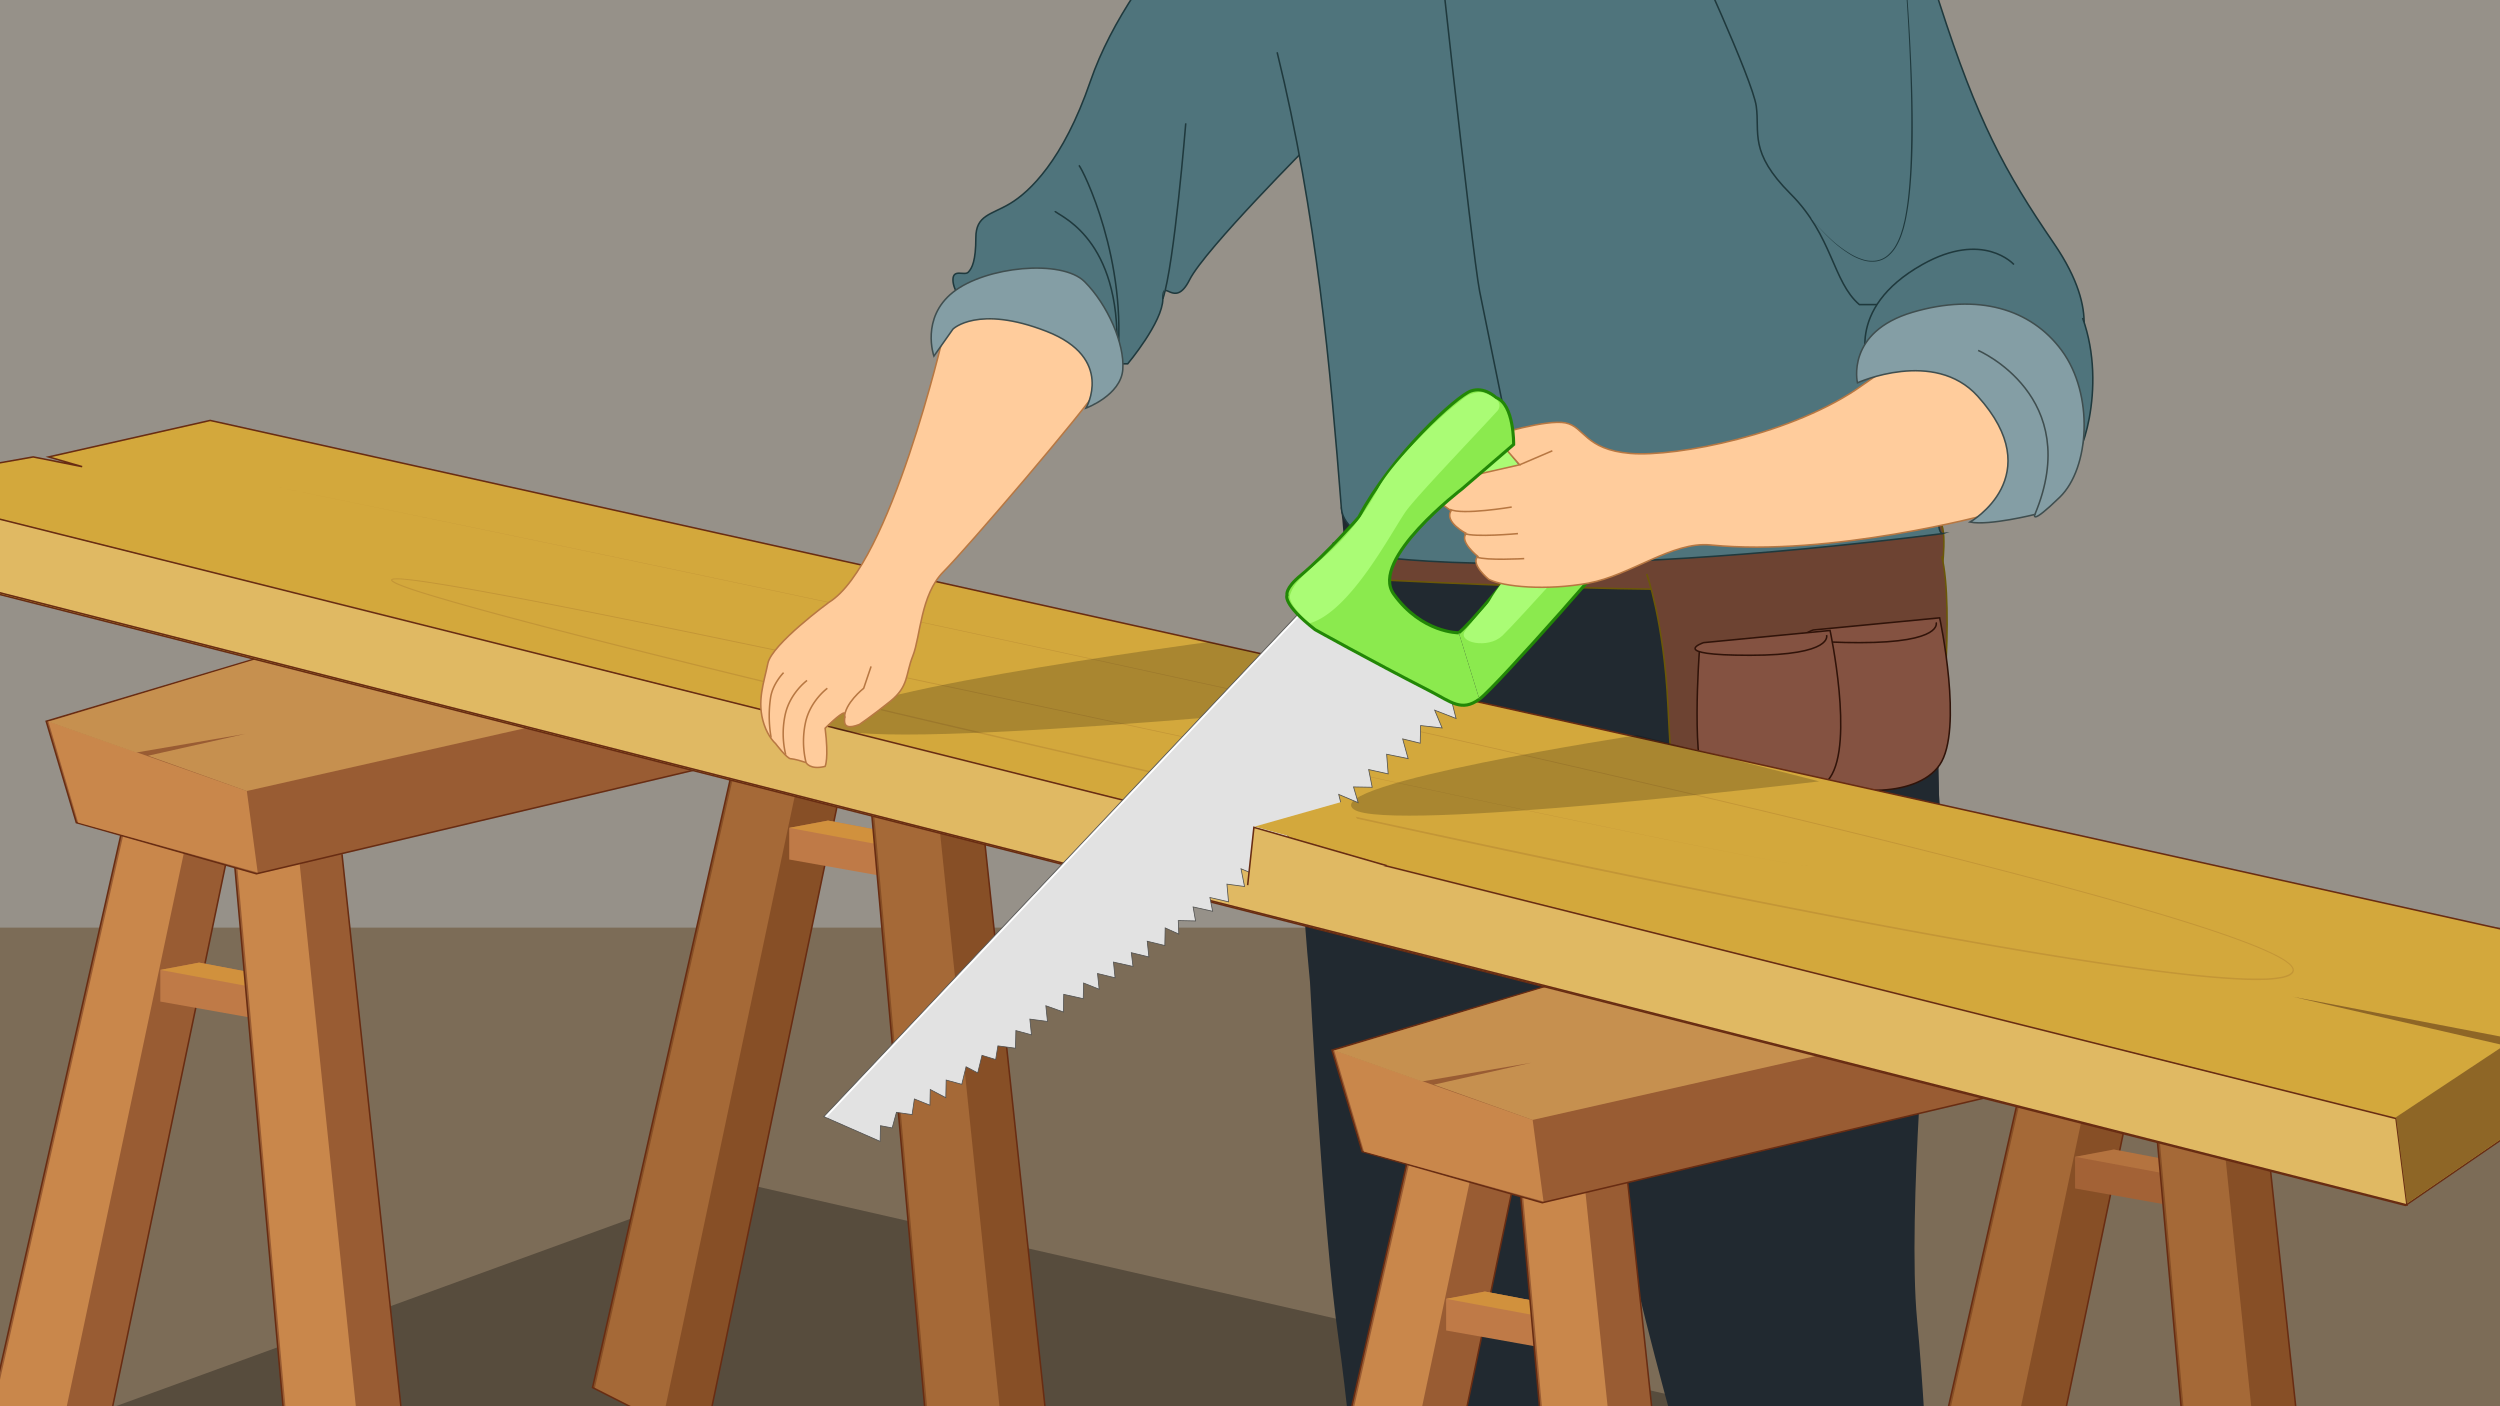 <svg id="Layer_1" data-name="Layer 1" xmlns="http://www.w3.org/2000/svg" xmlns:xlink="http://www.w3.org/1999/xlink" width="1600" height="900" viewBox="0 0 1600 900">
  <rect x="0" y="0" width="1600" height="900" fill="#808080" stroke="none"/>
  <defs>
    <style>
      .cls-1, .cls-26 {
        fill: none;
      }

      .cls-2 {
        clip-path: url(#clip-path);
      }

      .cls-3 {
        fill: #7c6c57;
      }

      .cls-4 {
        fill: #969189;
      }

      .cls-5 {
        opacity: 0.3;
      }

      .cls-6 {
        fill: #212930;
      }

      .cls-7 {
        fill: #995c33;
      }

      .cls-11, .cls-17, .cls-18, .cls-7 {
        stroke: #682c12;
      }

      .cls-11, .cls-15, .cls-16, .cls-17, .cls-18, .cls-23, .cls-25, .cls-26, .cls-27, .cls-28, .cls-29, .cls-7 {
        stroke-miterlimit: 10;
      }

      .cls-12, .cls-8 {
        fill: #c9874b;
      }

      .cls-9 {
        fill: #bf7a47;
      }

      .cls-10 {
        fill: #d1913d;
      }

      .cls-11 {
        fill: #874f26;
      }

      .cls-12 {
        opacity: 0.46;
      }

      .cls-13 {
        fill: #c6904f;
      }

      .cls-14 {
        fill: #a36236;
      }

      .cls-15 {
        fill: #6d4332;
        stroke: #6b5807;
      }

      .cls-16 {
        fill: #845241;
        stroke: #301309;
      }

      .cls-17, .cls-32 {
        fill: #d3a83c;
      }

      .cls-18 {
        fill: #e0b963;
      }

      .cls-19 {
        fill: #8e6626;
      }

      .cls-20 {
        opacity: 0.15;
      }

      .cls-21 {
        fill: #682c12;
      }

      .cls-22 {
        opacity: 0.2;
      }

      .cls-23, .cls-30 {
        fill: #4f747c;
      }

      .cls-23 {
        stroke: #1f393d;
      }

      .cls-24 {
        fill: #aafc75;
      }

      .cls-25 {
        fill: #e2e2e2;
        stroke: #4f4f4e;
        stroke-width: 0.5px;
      }

      .cls-26 {
        stroke: #fff;
      }

      .cls-27 {
        fill: #8bea4e;
        stroke: #228706;
        stroke-width: 2px;
      }

      .cls-28 {
        fill: #ffcc9c;
        stroke: #b77742;
      }

      .cls-29 {
        fill: #849ea5;
        stroke: #3f4e4f;
      }

      .cls-31 {
        fill: #1f393d;
      }
    </style>
    <clipPath id="clip-path">
      <rect class="cls-1" width="1600" height="900"/>
    </clipPath>
  </defs>
  <g class="cls-2">
    <g>
      <rect class="cls-3" x="-280" y="584.5" width="2172" height="340.5"/>
      <rect class="cls-4" x="-305" y="-32" width="2211" height="625.67"/>
      <polyline class="cls-5" points="11.92 922.59 469.6 755.97 1559.84 1004.85 26.38 1004.85"/>
      <g>
        <path class="cls-6" d="M1219.14,363.45s36.33,66.7,15.21,258.77c0,0-13.71,155.48-7.43,222.26,7.69,81.67,9.56,181.59,9.56,181.59l-135.33-8.92s-56.86-186.81-69.85-274.53c0,0-53.29-261.4,11.69-327.31"/>
        <path class="cls-6" d="M853.15,346.92s-35.23,72.63-14.75,281.8c0,0,7.91,155.13,18.13,227.27s20.91,209.89,20.91,209.89H988s37.9-342.83,34.75-424.85c0,0,33.08-160-29.93-231.73"/>
      </g>
      <g>
        <g>
          <g>
            <polyline class="cls-7" points="86.08 495.9 -23.29 978.93 19.84 1000.73 52.16 995.86 150.61 523.47"/>
            <polyline class="cls-8" points="87.63 496.06 -21.74 979.1 21.39 1000.89 124.81 512.13"/>
          </g>
          <g>
            <polygon class="cls-9" points="102.61 620.75 127.44 616.07 183.89 626.78 172.71 653.46 102.61 641 102.61 620.75"/>
            <polygon class="cls-10" points="102.61 620.75 127.44 616.07 183.89 626.78 169.59 633.21 102.61 620.75"/>
          </g>
          <g>
            <polyline class="cls-7" points="149 540.24 193.04 1033.54 240.77 1041.07 270.05 1026.51 218.88 546.7"/>
            <polyline class="cls-8" points="150.53 539.92 194.57 1033.22 242.3 1040.75 190.85 543.81"/>
          </g>
        </g>
        <g>
          <g>
            <polyline class="cls-11" points="488.58 404.99 379.22 888.03 422.34 909.83 454.67 904.96 553.12 432.57"/>
            <polyline class="cls-12" points="490.13 405.16 380.77 888.2 423.89 909.99 527.32 421.22"/>
          </g>
          <g>
            <polygon class="cls-9" points="505.11 529.84 529.95 525.17 586.39 535.87 575.22 562.56 505.11 550.09 505.11 529.84"/>
            <polygon class="cls-10" points="505.11 529.84 529.95 525.17 586.39 535.87 572.1 542.3 505.11 529.84"/>
          </g>
          <g>
            <polyline class="cls-11" points="551.51 449.34 595.55 942.64 643.28 950.16 672.55 935.61 621.39 455.79"/>
            <polyline class="cls-12" points="553.03 449.02 597.07 942.32 644.8 949.84 593.36 452.91"/>
          </g>
        </g>
        <g>
          <polygon class="cls-7" points="349.52 366.05 29.57 461.61 48.86 526.5 164.14 559.21 472.57 486.15 349.52 366.05"/>
          <polygon class="cls-8" points="157.97 506.25 30.95 461.61 50.04 526.5 164.92 558.43 157.97 506.25"/>
          <polygon class="cls-13" points="349.52 366.05 30.95 461.85 87.11 481.63 157.13 469.64 94.82 483.66 157.91 506.25 447.66 440.82 349.52 366.05"/>
        </g>
      </g>
      <g>
        <g>
          <g>
            <polyline class="cls-7" points="909 706.41 799.64 1189.45 842.76 1211.25 875.09 1206.37 973.53 733.99"/>
            <polyline class="cls-8" points="910.55 706.58 801.19 1189.61 844.31 1211.41 947.73 722.64"/>
          </g>
          <g>
            <polygon class="cls-9" points="925.53 831.26 950.36 826.59 1006.81 837.29 995.63 863.98 925.53 851.51 925.53 831.26"/>
            <polygon class="cls-10" points="925.53 831.26 950.36 826.59 1006.81 837.29 992.51 843.73 925.53 831.26"/>
          </g>
          <g>
            <polyline class="cls-7" points="971.93 750.76 1015.97 1244.06 1063.69 1251.58 1092.97 1237.03 1041.81 757.21"/>
            <polyline class="cls-8" points="973.45 750.44 1017.49 1243.74 1065.22 1251.26 1013.77 754.33"/>
          </g>
        </g>
        <g>
          <g>
            <polyline class="cls-11" points="1311.5 615.51 1202.14 1098.55 1245.26 1120.34 1277.59 1115.47 1376.04 643.08"/>
            <polyline class="cls-12" points="1313.05 615.67 1203.69 1098.71 1246.81 1120.51 1350.24 631.74"/>
          </g>
          <g>
            <polygon class="cls-14" points="1328.04 740.36 1352.87 735.68 1409.32 746.39 1398.14 773.07 1328.04 760.61 1328.04 740.36"/>
            <polygon class="cls-12" points="1328.04 740.36 1352.87 735.68 1409.32 746.39 1395.02 752.82 1328.04 740.36"/>
          </g>
          <g>
            <polyline class="cls-11" points="1374.43 659.85 1418.47 1153.15 1466.2 1160.68 1495.48 1146.13 1444.31 666.31"/>
            <polyline class="cls-12" points="1375.96 659.53 1420 1152.84 1467.72 1160.36 1416.28 663.42"/>
          </g>
        </g>
        <g>
          <polygon class="cls-7" points="1172.44 576.56 852.5 672.13 871.79 737.01 987.06 769.73 1295.49 696.67 1172.44 576.56"/>
          <polygon class="cls-8" points="980.9 716.76 853.87 672.13 872.96 737.01 987.84 768.95 980.9 716.76"/>
          <polygon class="cls-13" points="1172.44 576.56 853.87 672.37 910.03 692.14 980.05 680.15 917.74 694.17 980.83 716.76 1270.58 651.34 1172.44 576.56"/>
        </g>
      </g>
      <g>
        <path class="cls-6" d="M1227.72,338.23l21.12,271.89-382.93-36.7s-2.31-219.91-7.76-247.61,338.33-116.76,356.07-59.35S1227.72,338.23,1227.72,338.23Z"/>
        <line class="cls-6" x1="1010.28" y1="492.86" x2="1016.65" y2="587.87"/>
        <path class="cls-6" d="M969.7,350.41s4.84,127.15,12.94,134.19c5.61,4.87,14.12,8.3,26.83,5.93"/>
        <line class="cls-6" x1="952.03" y1="535.62" x2="1004.25" y2="491.03"/>
      </g>
      <g>
        <path class="cls-15" d="M865.89,333.61c-1.23-6.13,6.87,36.9,6.87,36.9s313.8,17.85,369.92-3.73c0,0,4.65-34.09-2.88-33.17C1099.58,350.59,867.89,343.6,865.89,333.61Z"/>
        <path class="cls-15" d="M1053.89,367.33s10.95,30.43,13.57,83.73,2.62,47.9,18.81,45.21,85.73-7.06,85.73-7.06,59.94,7.06,65.34-1,13.49-99.81,5.39-132.18"/>
        <path class="cls-16" d="M1157.75,408.59s-5.77,76.61,5.4,87.12c13.49,12.7,62.84,16.19,78.23-6.19s0-94.1,0-94.1l-80.93,7.78s-24.28,8.09,29.68,8.09,49-12.94,49-12.94"/>
        <path class="cls-16" d="M1087.61,416.68s-5.77,76.61,5.4,87.12c13.49,12.7,62.84,16.19,78.23-6.18s0-94.11,0-94.11l-80.93,7.78s-24.28,8.09,29.68,8.09,49-12.94,49-12.94"/>
      </g>
      <g>
        <g>
          <polygon class="cls-17" points="-84.5 311.12 -84.5 330.6 -67.82 341.5 -84.5 341.5 -84.5 359.05 1539.51 771.45 1703.08 659.29 1691.4 628.91 1675.82 638.26 1686.72 621.13 1685.17 613.34 134.51 269.08 31.14 292.43 52.59 298.66 21.25 292.43 -84.5 311.12"/>
          <polygon class="cls-18" points="-82.77 311.61 -82.77 331.08 -66.09 341.99 -82.77 341.99 -82.77 358.35 1540.46 771.16 1533.45 715.86 -82.77 311.61"/>
          <polygon class="cls-19" points="1533.45 714.99 1540.46 770.3 1704.03 658.13 1693.13 628.54 1677.55 639.44 1688.45 620.75 1685.34 612.96 1608.06 664.87 1467.24 637.88 1602.77 669.04 1533.45 714.99"/>
          <g class="cls-20">
            <path class="cls-21" d="M172.53,310.74q214.91,43.9,429.39,89.9c143,30.72,285.82,62.08,428.3,95C1101.45,512.16,1172.6,529,1243.49,547c35.44,9,70.82,18.21,106,28.11,17.6,4.95,35.15,10.08,52.59,15.59,8.71,2.76,17.4,5.62,26,8.69s17.18,6.31,25.48,10.21c2.07,1,4.12,2,6.12,3.15a34.81,34.81,0,0,1,5.72,3.9,9.62,9.62,0,0,1,2.28,2.76,3.54,3.54,0,0,1,.35,1.89,3.31,3.31,0,0,1-.84,1.74,8.09,8.09,0,0,1-3,1.92,20.06,20.06,0,0,1-3.35,1,74.48,74.48,0,0,1-13.71,1.26c-4.59.08-9.16,0-13.74-.24-18.28-.88-36.46-3-54.6-5.26-36.27-4.69-72.36-10.61-108.39-16.85-72-12.58-143.79-26.69-215.43-41.32s-143.13-30-214.54-45.74S697.72,485.87,626.51,469.3,484.17,435.75,413.22,418c-35.46-8.89-70.89-17.91-106.15-27.6-8.81-2.44-17.61-4.92-26.37-7.52q-6.58-1.95-13.11-4c-4.35-1.42-8.7-2.85-12.93-4.64a22.15,22.15,0,0,1-3.12-1.56,5.17,5.17,0,0,1-.73-.55,1.19,1.19,0,0,1-.49-1.05c.22-.58.64-.6.92-.71a4.77,4.77,0,0,1,.89-.16,40.87,40.87,0,0,1,6.92.21c4.56.42,9.09,1,13.62,1.7,9,1.34,18.06,2.87,27.06,4.46,36,6.42,71.85,13.61,107.68,20.86s71.62,14.72,107.4,22.24q107.33,22.56,214.54,45.69l214.46,46.07q53.64,11.44,107.31,22.65,26.85,5.56,53.74,10.93c9,1.77,17.94,3.51,26.93,5.16,4.5.82,9,1.63,13.5,2.36,2.26.37,4.52.72,6.78,1,1.14.15,2.27.29,3.41.39.57,0,1.14.1,1.71.11a8,8,0,0,0,.85,0c.26,0,.64,0,.76-.28-.12.28-.5.24-.76.28a8,8,0,0,1-.85,0c-.57,0-1.14,0-1.71-.1-1.14-.11-2.28-.24-3.41-.39-2.26-.3-4.52-.65-6.78-1-4.51-.73-9-1.53-13.51-2.35-9-1.64-18-3.37-26.93-5.13q-26.91-5.3-53.75-10.87-53.7-11.09-107.34-22.53L729.25,465.84q-107.25-23-214.56-45.6Q461,409,407.29,398c-35.84-7.23-71.69-14.41-107.68-20.82-9-1.58-18-3.11-27-4.44-4.52-.66-9.05-1.28-13.59-1.7a41.58,41.58,0,0,0-6.77-.2,5,5,0,0,0-.79.14.82.82,0,0,0-.43.21.76.76,0,0,0,.29.39,4.64,4.64,0,0,0,.64.48,21.65,21.65,0,0,0,3,1.5c4.19,1.77,8.53,3.19,12.87,4.61s8.72,2.73,13.09,4c8.76,2.6,17.56,5.08,26.37,7.51,35.25,9.67,70.68,18.68,106.15,27.56q106.41,26.54,213.29,51.17,106.83,24.82,213.94,48.38t214.54,45.66c71.63,14.66,143.37,28.8,215.39,41.4,36,6.25,72.09,12.18,108.34,16.89,18.12,2.3,36.29,4.38,54.53,5.27,4.56.21,9.13.32,13.68.25a74.65,74.65,0,0,0,13.55-1.24,20.58,20.58,0,0,0,3.22-1,7.19,7.19,0,0,0,2.71-1.7,2.47,2.47,0,0,0,.64-1.29,2.67,2.67,0,0,0-.28-1.42,8.88,8.88,0,0,0-2.07-2.49,34.86,34.86,0,0,0-5.59-3.81c-2-1.12-4-2.14-6.06-3.12-8.25-3.88-16.81-7.11-25.4-10.19s-17.28-5.92-26-8.69c-17.42-5.51-35-10.64-52.55-15.6-35.19-9.91-70.56-19.15-106-28.15-70.88-17.94-142-34.85-213.24-51.38-142.47-33-285.3-64.39-428.25-95.19S315.77,340.17,172.53,310.74Z"/>
          </g>
        </g>
        <path class="cls-22" d="M773.37,410.91s-271.28,35.86-240.92,54.58C560.92,483.05,927.8,444.9,927.8,444.9"/>
        <path class="cls-22" d="M1048,470.47S843.58,501.68,866.45,518c21.46,15.28,297.84-17.92,297.84-17.92"/>
      </g>
      <g>
        <path class="cls-23" d="M816.18-99.17c-7.33,0-91.49,73.07-118.35,151.23-17.42,50.66-39.08,70.83-51.29,78.16s-22,7.33-22,22-2.44,19.54-4.88,22-9.77-2.45-9.77,4.88,7.54,15.58,7.54,15.58l77.95,6.4,17.09,31.76h9.27s22.48-26.87,22.48-41.53,7.33,7.33,17.1-12.21,78.16-87.93,78.16-87.93"/>
        <path class="cls-23" d="M817.37,33.45C842.79,137.06,851.5,236.5,858.5,325.5c1,13,18.11,18.53,22.84,30.66,0,0,108.14,17.09,362.16-14.66,0,0-7,2.57.36-41.4s6.65-257.33-6.24-289.56C1223-26.1,1177.23-230,1177.23-230L906.12-151.83,795.53-82.27"/>
        <path class="cls-23" d="M915.21-87.16s27,250,31.75,273.56c7.33,36.64,24.43,119.68,24.43,119.68l18.74,69"/>
        <path class="cls-23" d="M1081.3-35.87S1121.6,50.84,1124,67.94s-4.89,29.31,22,56.18,26.87,56.17,44,70.83h31.17s25-26.87,56.76-19.54,51.29,48.85,51.29,48.85,17.1-22-14.66-68.39S1265.7,77.71,1241.28,2s-31.75-100.14-31.75-100.14"/>
        <path class="cls-23" d="M1332.87,203.5c16.31,45.18-2.44,95.25-7.33,90.37s-31.75-39.08-31.75-39.08-59.69-13.72-70.83-29.31-26.87,9.77-26.87,9.77-16.58-37.39,34.2-65.95c39.08-22,58.62,0,58.62,0"/>
        <polyline class="cls-24" points="921 294 966 351 993 346 980 308 947.75 266.88 929 281"/>
        <g>
          <g>
            <polygon class="cls-25" points="527.23 714.64 563.29 730.49 563.5 720.45 571 721.87 573.73 711.89 583.74 713.36 585.21 703.35 595.16 707.33 595.38 697.29 605.31 702.53 605.55 691.24 615.54 693.96 618.29 682.73 625.74 686.65 628.49 675.42 637.22 678.12 638.66 669.36 649.92 670.86 650.17 659.57 660.15 662.3 659.11 652.23 670.38 653.73 669.34 643.67 680.55 647.68 680.79 636.39 693.28 639.17 693.5 629.13 703.46 633.11 702.42 623.05 713.65 625.8 712.62 615.74 725.11 618.52 724.04 609.71 735.28 612.46 734.24 602.4 745.48 605.15 745.72 593.86 754.42 597.82 754.1 589.16 765.16 589.4 763.59 580.44 776.08 583.22 774.35 574.4 786.25 577.17 785.24 565.85 796.5 567.35 794.24 556 806.67 561.29 804.47 547.44 814.99 553.65 815.31 539.04 827.25 545.11 823.61 532.79 839.81 538.16 835.06 525.51 850.18 529.79 845.97 519.61 860.23 522.29 856.77 508.41 869.21 513.7 866.25 503.63 878.21 503.85 875.94 492.51 888.43 495.29 887.45 482.71 901.19 485.52 897.7 472.89 908.94 475.65 909.18 464.36 922.96 465.91 918.18 454.51 931.87 459.83 929.02 448.47 840.97 382.2 527.23 714.64"/>
            <line class="cls-26" x1="838.87" y1="386.01" x2="528.61" y2="714.76"/>
          </g>
          <path class="cls-27" d="M946.8,447.49c11.32-8.42,95.37-104,97.65-109.41s-13.75-10.31-25.64-15.72c-15-6.82-67.52,67.84-85.17,82.62"/>
          <path class="cls-24" d="M1032.34,329.41s-61.41,68.51-70.78,77.4-29.32,4.29-23.86-3.08c7-9.5,13.94-16,15.69-19.1,9.06-16.26,33.61-42,45.55-51.77,9.9-8.12,9.9-8.12,15.48-9.39C1021.38,321.89,1032.34,329.41,1032.34,329.41Z"/>
        </g>
        <path class="cls-28" d="M956.5,278.5s33.2-10.28,45.42-7.84,12.21,17.1,41.52,19.54,105-12.21,149-44c14.28-10.31,46.84-31.42,64.94-19.37s54.74,48.68,42.53,70.66-27.59,31.75-27.59,31.75-100.84,27.22-177.58,19.54c-24.42-2.44-51.29,19.54-78.16,24.43s-54.31,2.44-63.79-2.44c0,0-11.93-9.77-7-14.66,0,0-12.21-9.77-7.33-14.65,0,0-14.37-7.33-9.77-14.66,0,0-9.91-6-11.14-10.34-2-7,9-15,9-15l4.69,5.4,41.31-9.4S954.17,276.64,956.5,278.5Z"/>
        <path class="cls-28" d="M971.5,341.5s-27.88,2.58-34.5-.1"/>
        <path class="cls-28" d="M975.5,357.5s-24.22,1.41-30.5-1"/>
        <path class="cls-28" d="M967.5,324.5s-31.86,5.34-39.5,1.5"/>
        <line class="cls-28" x1="993.5" y1="288.5" x2="972.5" y2="297.5"/>
        <path class="cls-27" d="M933.64,405S910,405.26,892,380.25c-15.83-22,43.62-67.27,43.62-67.27l33.11-28.52s.43-25.86-11.33-30c0,0-7.21-7.32-16.09-4.2S890.43,291.43,869.64,331c0,0-21.55,24.44-37,37.1-10.48,8.59-8.94,12.74-8.94,12.74s-3.37,5.4,17.93,22.11c0,0,34.23,19.15,73.86,39.49,12.9,6.63,20,13.43,31.29,5"/>
        <path class="cls-24" d="M957.76,255.83a4.82,4.82,0,0,1,.63,7.06c-12.71,14-52.3,55.29-58.65,64.37-9.17,13.07-35.31,63.93-61.32,71.57,0,0-14.94-12-12.68-18.35s4.5-9,21.25-23.63a151.77,151.77,0,0,0,35.39-44.77c9.06-16.26,35.37-41.74,47.31-51.54,9.9-8.11,9.9-8.11,15.48-9.38C949.3,250.22,954.34,253.23,957.76,255.83Z"/>
        <path class="cls-29" d="M1188.77,245s-7.74-32.5,35.41-45.19c41.52-12.21,75.46-2.36,95.26,24.43,20.76,28.09,18,75.35-1.22,94s-15.88,11-15.88,11-29.31,7.33-41.52,4.89c0,0,51.29-29.31,4.88-80.6C1237.89,222.83,1188.77,245,1188.77,245Z"/>
        <path class="cls-29" d="M1266,224.26s68.06,29.31,36.31,105"/>
        <g>
          <path class="cls-30" d="M1216.71-46.28s15.73,153.08,0,196.54S1159.46,140,1159.46,140"/>
          <path class="cls-31" d="M1216.71-46.28q1.8,17,3.19,34t2.34,34c1.28,22.71,2.14,45.46,1.88,68.23-.22,11.37-.67,22.76-1.88,34.09-.59,5.67-1.42,11.31-2.57,16.9l-1,4.16c-.31,1.39-.83,2.73-1.24,4.1a42.25,42.25,0,0,1-3.43,7.87,24.17,24.17,0,0,1-5.39,6.69,15.47,15.47,0,0,1-7.8,3.56,19.62,19.62,0,0,1-8.55-.77,36.37,36.37,0,0,1-7.83-3.48,75.7,75.7,0,0,1-13.47-10.48A119.15,119.15,0,0,1,1159.46,140a119,119,0,0,0,11.64,12.43,75.9,75.9,0,0,0,13.55,10.23,36.46,36.46,0,0,0,7.74,3.39,19.08,19.08,0,0,0,8.31.72,14.84,14.84,0,0,0,7.49-3.47,23.69,23.69,0,0,0,5.22-6.54,41.91,41.91,0,0,0,3.33-7.76c.4-1.36.9-2.68,1.21-4.07l1-4.13c1.11-5.56,1.91-11.18,2.48-16.82,1.14-11.3,1.53-22.67,1.7-34,.37-22.72-.37-45.47-1.55-68.17q-.88-17-2.15-34C1218.63-23.62,1217.75-35,1216.71-46.28Z"/>
        </g>
        <path class="cls-23" d="M758.89,78.93s-7.33,90.37-14.66,112.35"/>
        <path class="cls-23" d="M690.5,105.8c2.44,2.44,31.75,61.06,24.42,127"/>
        <path class="cls-23" d="M675.2,135.11c.65,2.44,39.72,14.65,39.72,83"/>
        <g>
          <path class="cls-28" d="M603.79,214.49s-34,146.88-73.27,171c0,0-36.64,26.87-39.08,39.08S484.11,449,489,463.62c2.78,8.35,7.32,12.21,7.32,12.21s7.33,9.77,9.77,9.77c0,0,2.45,0,9.77,2.44,0,0,2.45,4.89,12.22,2.45,0,0,2.44-4.89,0-24.43,0,0,9.77-9.77,12.21-9.77s-5,13.08,9.77,7.33c0,0,7.32-4.89,19.54-14.66s9.77-17.09,14.65-29.3,4.89-39.08,19.54-53.74,91.55-104.31,99.51-118.1,10.4-67.53-45.77-60.2S603.79,214.49,603.79,214.49Z"/>
          <path class="cls-28" d="M529.5,440.5s-11,8-14,22a57.44,57.44,0,0,0,.36,25.54"/>
          <path class="cls-28" d="M516.5,435.5s-11,8-14,22a57.44,57.44,0,0,0,.36,25.54"/>
          <path class="cls-28" d="M501.5,430.5s-7,7-8.33,16a79.7,79.7,0,0,0,.34,25.54"/>
          <path class="cls-28" d="M557.5,426.5l-4.74,14s-12.47,9.79-12.26,19"/>
        </g>
        <path class="cls-29" d="M597.69,227.92s-8.55-24.35,12.21-40.87,69.61-21.41,84.26-6.76,25.65,39.66,24.43,56.18-23.53,24.71-23.53,24.71,18.64-32-25.32-49.14-59.84-1.43-59.84-1.43Z"/>
      </g>
      <polyline class="cls-18" points="798.5 566.5 802.5 529.5 887.53 554.04"/>
      <polyline class="cls-32" points="862.43 512.14 803 529 882 551"/>
    </g>
  </g>
</svg>
